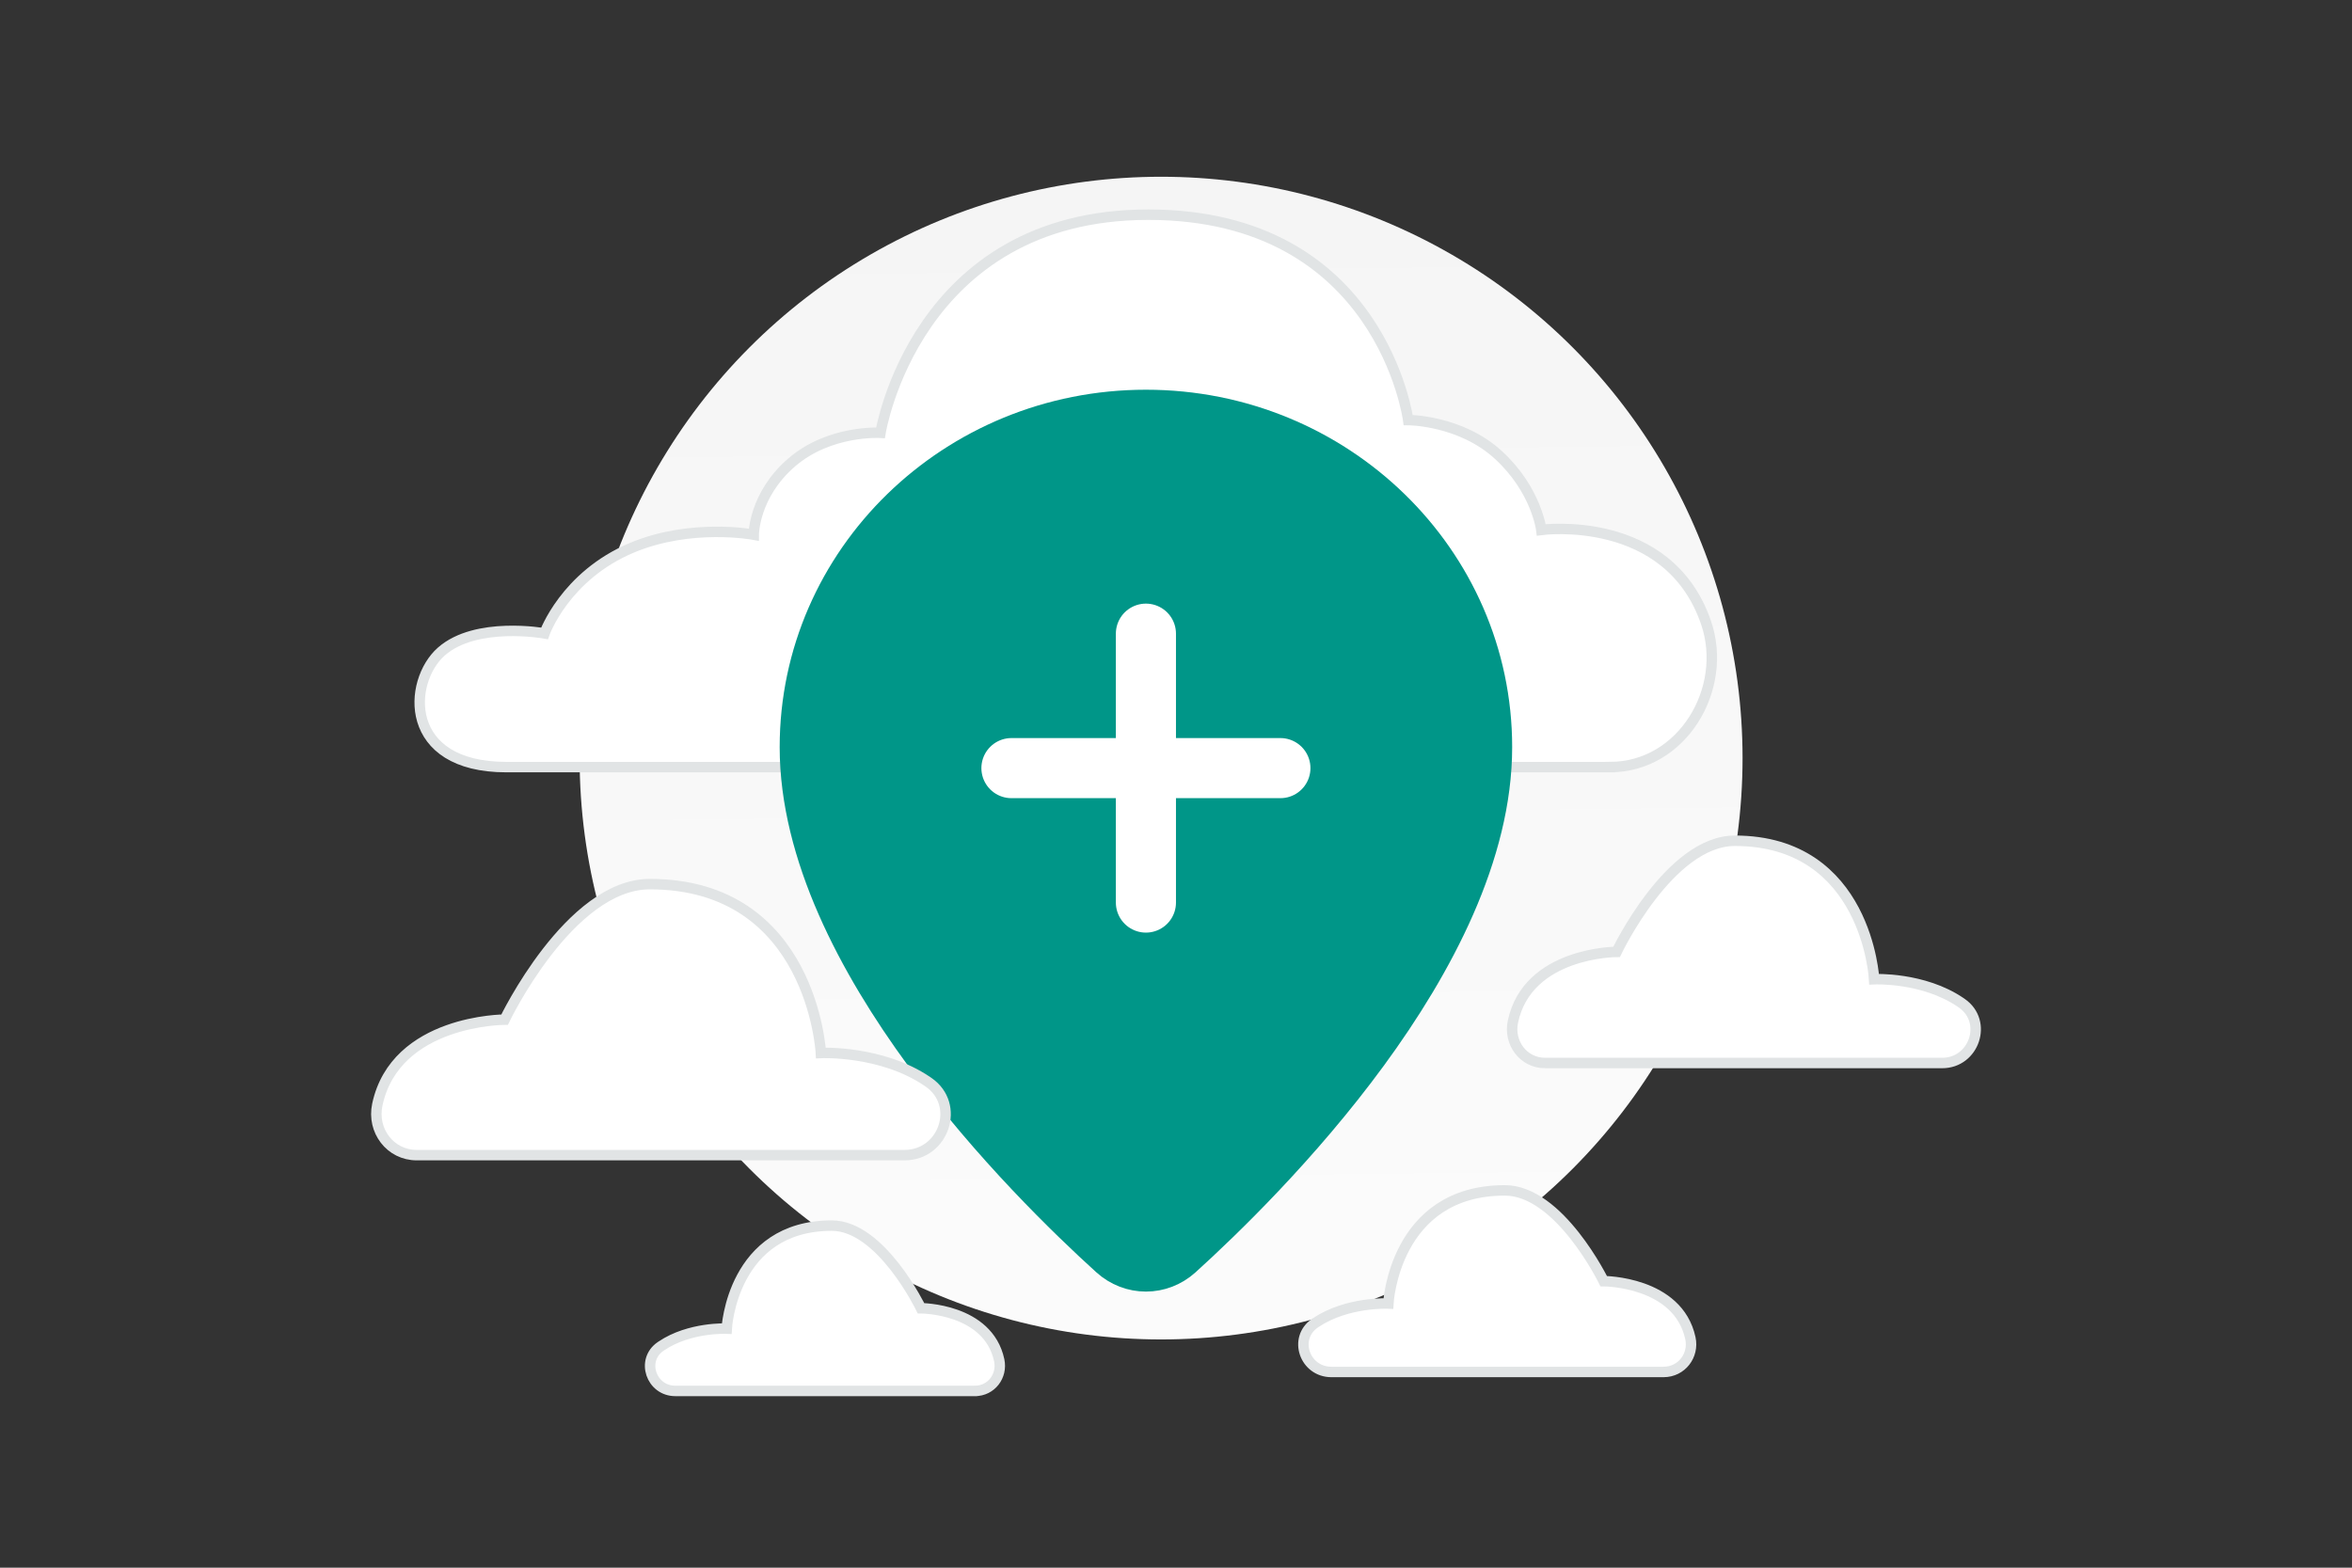 <svg width="900" height="600" viewBox="0 0 900 600" fill="none" xmlns="http://www.w3.org/2000/svg"><rect x="0" y="0" width="900" height="600" fill="#333333" stroke="none"/><path fill="transparent" d="M0 0h900v600H0z"/><circle cx="444.295" cy="290.146" r="222.498" fill="url(#a)"/><path fill-rule="evenodd" clip-rule="evenodd" d="M616.031 293.593H193.745c-39.64 0-37.821-32.793-24.873-44.219 13.271-11.712 39.493-6.961 39.493-6.961s7.807-22.058 33.503-32.796c22.73-9.499 46.541-4.979 46.541-4.979s0-15.138 14.553-27.675c14.555-12.539 33.96-11.319 33.96-11.319s13.339-83.475 102.479-83.475c89.141 0 99.449 78.599 99.449 78.599s20.012 0 34.566 13.405c14.553 13.405 16.372 28.636 16.372 28.636s48.672-6.59 63.067 35.596c8.578 25.143-9.046 55.188-36.824 55.188z" fill="#fff" stroke="#E1E4E5" stroke-width="4"/><path fill-rule="evenodd" clip-rule="evenodd" d="M486.221 375.407H350.912c-12.098 0-17.31-15.649-7.411-22.589.138-.1.279-.199.419-.295 14.096-9.678 32.595-8.799 32.595-8.799s2.64-52.368 52.411-52.368c44.999 0 62.943 44.123 69.416 68.433 2.102 7.897-3.94 15.618-12.121 15.618z" fill="#fff" stroke="#E1E4E5" stroke-width="4"/><path fill-rule="evenodd" clip-rule="evenodd" d="M309.844 285.941c0 78.946 86.003 164.049 117.375 192.47 6.501 5.888 16.055 5.888 22.555 0 31.355-28.421 117.358-113.524 117.358-192.47 0-69.192-57.598-125.283-128.644-125.283s-128.644 56.091-128.644 125.283z" fill="#009688" stroke="#009688" stroke-width="23" stroke-linecap="round" stroke-linejoin="round"/><path d="M438.488 242.522v102.915m51.458-51.457H387.031" stroke="#fff" stroke-width="23" stroke-linecap="round" stroke-linejoin="round"/><path fill-rule="evenodd" clip-rule="evenodd" d="M159.509 442.108h186.573c15.104 0 21.619-19.312 9.254-27.881-.172-.119-.348-.242-.524-.361-17.602-11.947-40.703-10.862-40.703-10.862s-3.301-64.624-65.455-64.624c-30.729 0-55.563 51.864-55.563 51.864s-41.803 0-48.721 32.586c-2.091 9.872 4.92 19.278 15.139 19.278zm431.743-35.267h151.924c12.299 0 17.605-15.836 7.536-22.863l-.427-.296c-14.333-9.797-33.144-8.907-33.144-8.907s-2.688-52.992-53.299-52.992c-25.022 0-45.244 42.529-45.244 42.529s-34.04 0-39.673 26.721c-1.703 8.095 4.006 15.808 12.327 15.808zm45.272 118.251H509.477c-10.286 0-14.722-12.94-6.302-18.681.117-.08.237-.162.357-.242 11.986-8.004 27.717-7.277 27.717-7.277s2.247-43.299 44.571-43.299c20.926 0 37.836 34.749 37.836 34.749s28.466 0 33.177 21.833c1.424 6.614-3.35 12.917-10.309 12.917zm-263.475 7.261H258.44c-9.278 0-13.28-11.781-5.684-17.008l.321-.22c10.813-7.288 25.004-6.626 25.004-6.626s2.027-39.421 40.208-39.421c18.876 0 34.132 31.637 34.132 31.637s25.678 0 29.928 19.878c1.285 6.022-3.022 11.76-9.3 11.76z" fill="#fff" stroke="#E1E4E5" stroke-width="4"/><defs><linearGradient id="a" x1="453.783" y1="762.135" x2="440.062" y2="-416.433" gradientUnits="userSpaceOnUse"><stop stop-color="#fff"/><stop offset="1" stop-color="#EEE"/></linearGradient></defs></svg>